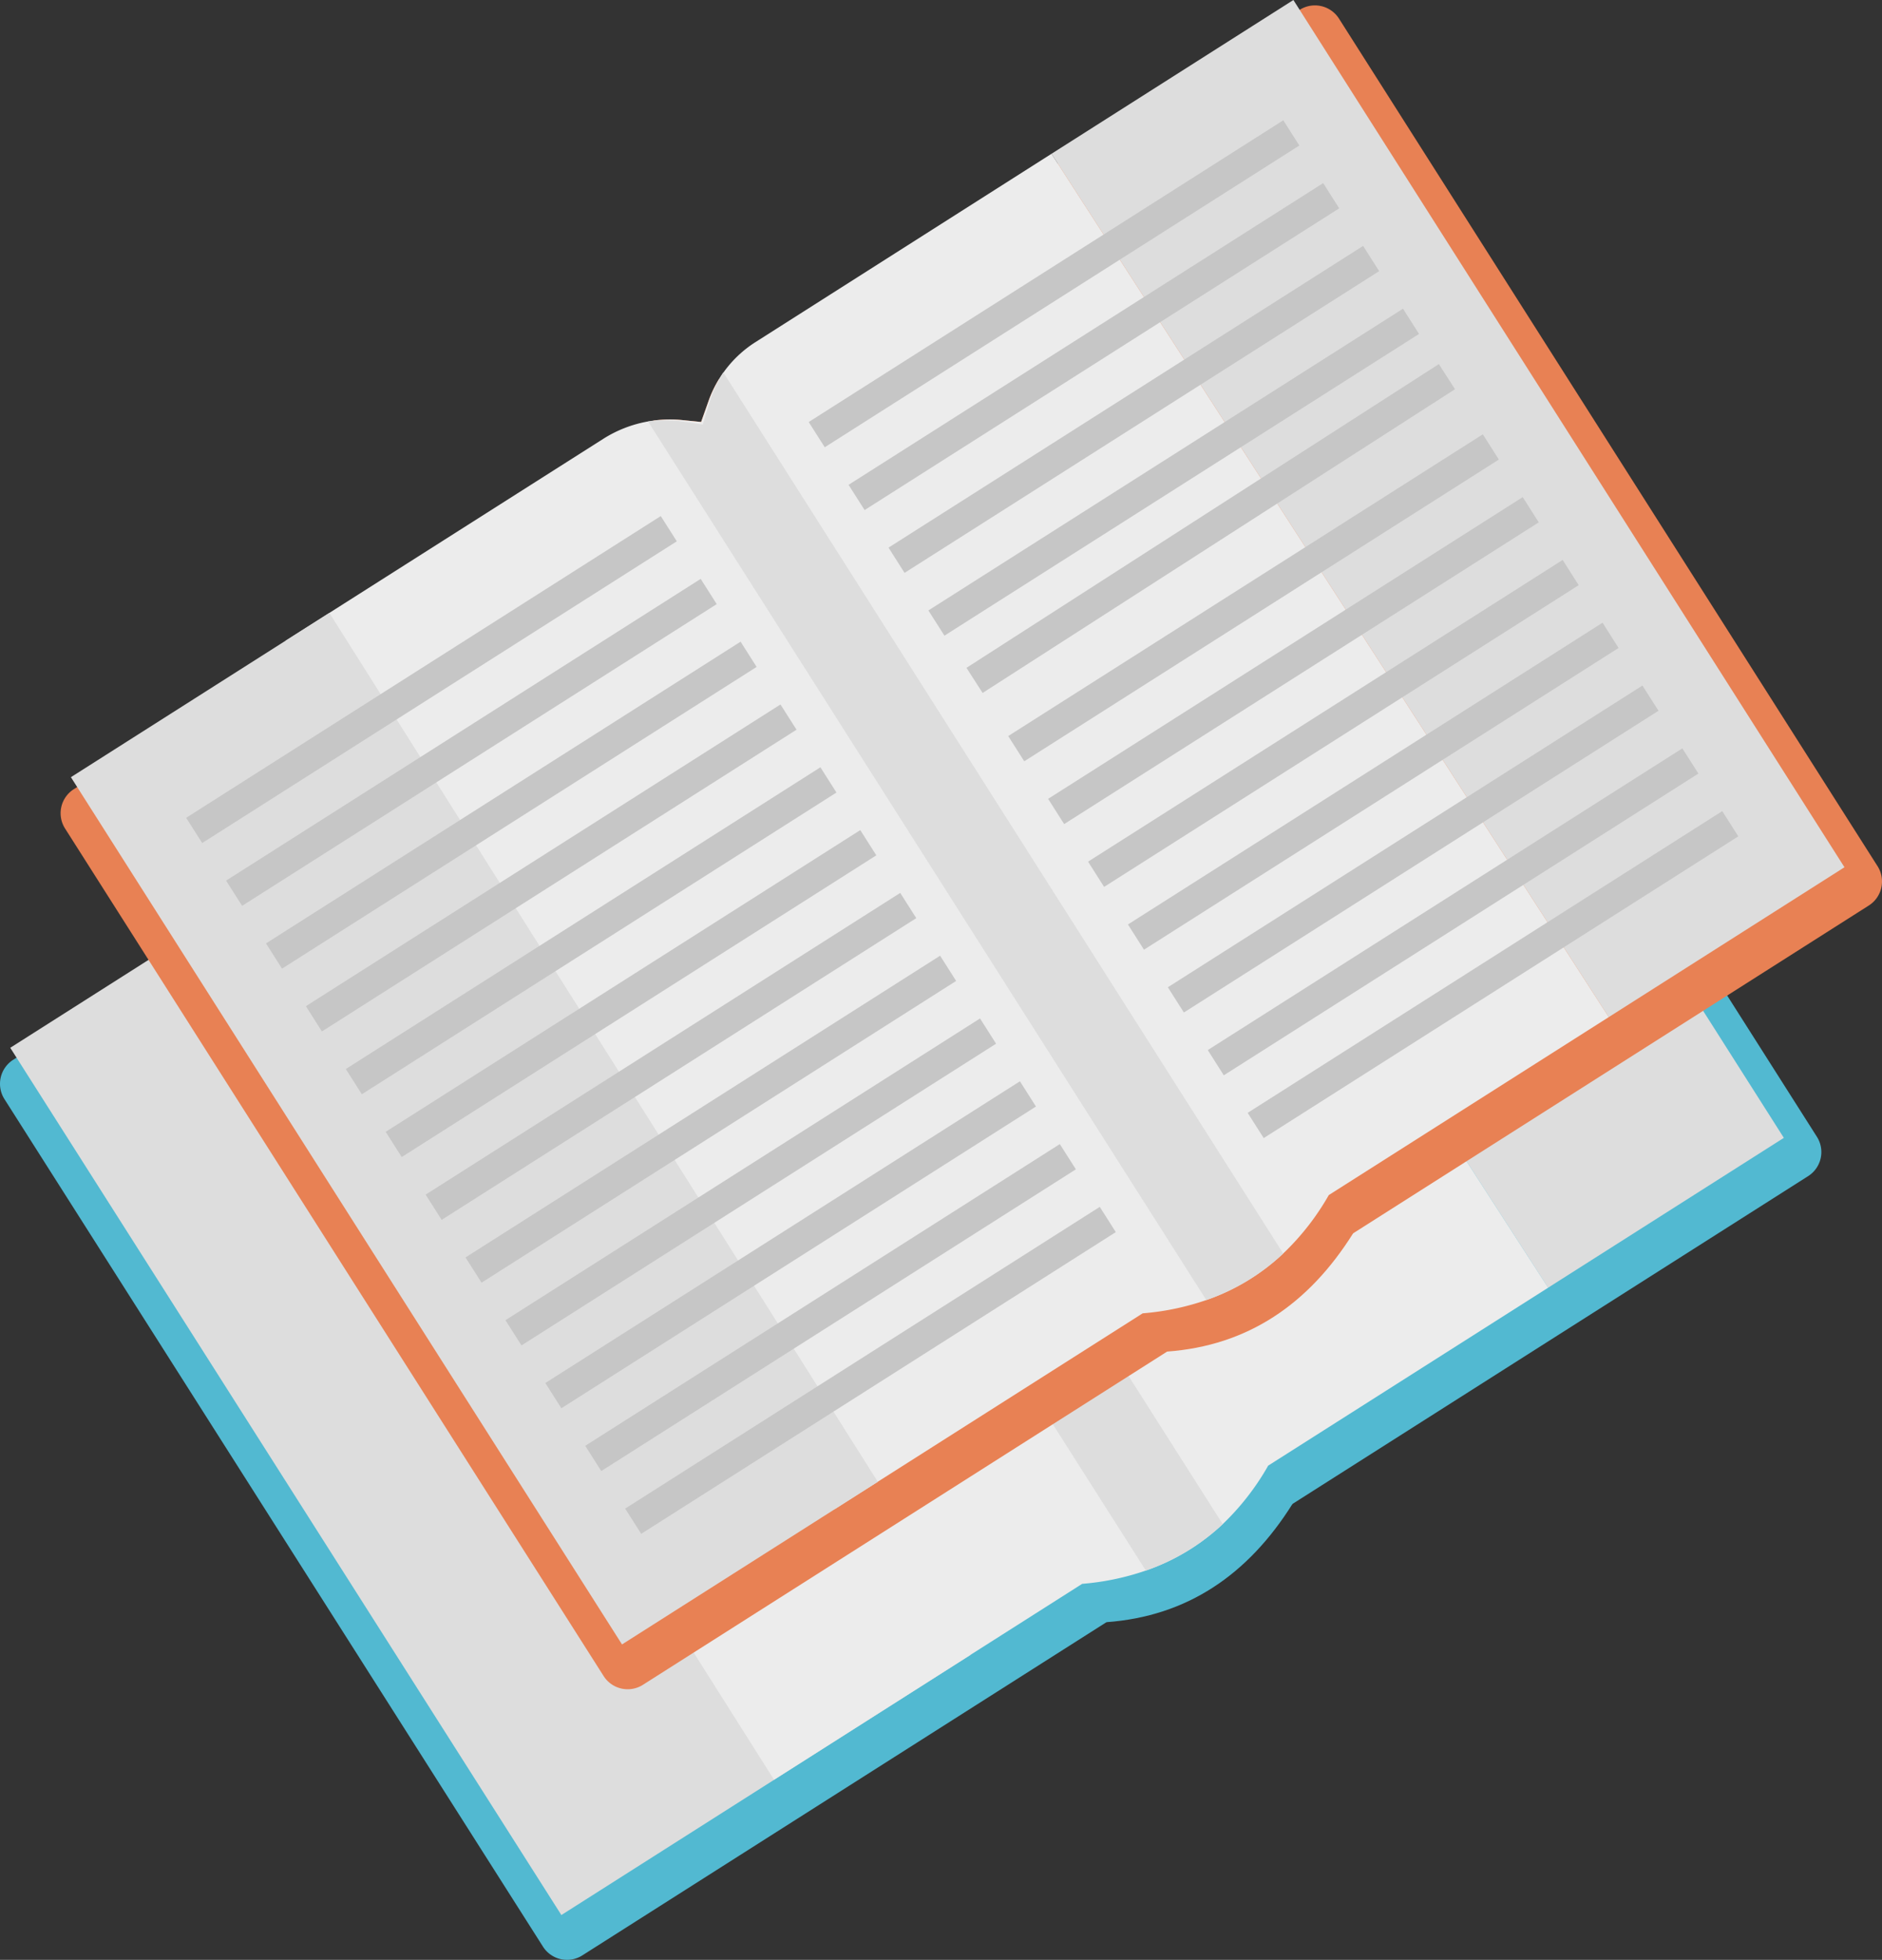 <svg xmlns="http://www.w3.org/2000/svg" viewBox="0 0 574.12 597.73"><rect x="0" y="0" width="574.12" height="597.73" fill="#333333" stroke="none"/><defs><style>.cls-1{fill:#52b9d1;}.cls-2{fill:#ddd;}.cls-3{fill:#ececec;}.cls-4{fill:#e88154;}.cls-5{fill:#c6c6c6;}</style></defs><title>book4</title><g id="Layer_2" data-name="Layer 2"><g id="Layer_1-2" data-name="Layer 1"><path class="cls-1" d="M390,88.22,554.26,346.7a8.69,8.69,0,0,1-2.67,12L177.64,596.37a8.69,8.69,0,0,1-12-2.67L1.36,335.22a8.69,8.69,0,0,1,2.67-12L180.92,210.79a38,38,0,0,1,8.68-.14l5.76.58,2.31-6.51a34.85,34.85,0,0,1,3.15-6.58L378,85.54A8.7,8.7,0,0,1,390,88.22Z"/><path class="cls-1" d="M394.28,458.68c-13.58,21.65-32.16,34.27-56.74,36.06L163.93,221.59c24.31-2.23,42.9-14.83,56.74-36.06Z"/><polyline class="cls-2" points="302.28 129.43 376.06 82.53 544.18 347.03 472.27 392.73"/><polyline class="cls-2" points="296.1 504.71 171.25 584.06 3.13 319.56 129.27 239.39"/><path class="cls-3" d="M472.28,392.73,386.87,447A77.41,77.41,0,0,1,373,464.84,65.39,65.39,0,0,1,349.55,479a78.66,78.66,0,0,1-19.42,4.05l-94,59.75L68.68,277.91l96.78-61.52a37.85,37.85,0,0,1,13.72-5.33c.57-.1,1.16-.19,1.73-.27a38,38,0,0,1,8.68-.14l5.76.58,2.31-6.51a34.85,34.85,0,0,1,3.15-6.58c.42-.69.87-1.37,1.34-2a35,35,0,0,1,9.76-9.26l90.35-57.43Z"/><path class="cls-2" d="M202.16,196.12,373,464.84A65.39,65.39,0,0,1,349.55,479h0L179.2,211.09c.58-.09,1.18-.16,1.77-.22a37.73,37.73,0,0,1,8.93.26l6,.89,2.07-6.88a34.81,34.81,0,0,1,2.94-6.92C201.27,197.51,201.71,196.81,202.16,196.12Z"/><path class="cls-4" d="M408.47,5.68,572.76,264.17a8.69,8.69,0,0,1-2.67,12L196.14,513.84a8.69,8.69,0,0,1-12-2.67L19.85,252.69a8.69,8.69,0,0,1,2.67-12L199.42,128.26a38,38,0,0,1,8.68-.14l5.76.58,2.31-6.51a34.85,34.85,0,0,1,3.15-6.58L396.47,3A8.7,8.7,0,0,1,408.47,5.68Z"/><path class="cls-4" d="M412.78,376.15c-13.58,21.65-32.16,34.27-56.74,36.06L182.43,139.06c24.31-2.23,42.9-14.83,56.74-36.06Z"/><polyline class="cls-2" points="320.77 46.9 394.56 0 562.67 264.5 490.77 310.2"/><path class="cls-3" d="M490.77,310.2l-85.41,54.28a77.41,77.41,0,0,1-13.91,17.82A65.39,65.39,0,0,1,368,396.5a78.66,78.66,0,0,1-19.42,4.05l-94,59.75L87.17,195.38,184,133.86a37.85,37.85,0,0,1,13.72-5.33c.57-.1,1.16-.19,1.73-.27a38,38,0,0,1,8.68-.14l5.76.58,2.31-6.51a34.85,34.85,0,0,1,3.15-6.58c.42-.69.87-1.37,1.34-2a35,35,0,0,1,9.76-9.26L320.77,46.9Z"/><polyline class="cls-2" points="267.78 451.94 189.75 501.53 21.63 237.03 100.47 186.92"/><rect class="cls-5" x="45.85" y="202.69" width="171.55" height="9.12" transform="translate(-90.63 102.95) rotate(-32.44)"/><rect class="cls-5" x="58.03" y="221.85" width="171.55" height="9.12" transform="translate(-99.01 112.47) rotate(-32.44)"/><rect class="cls-5" x="70.2" y="241" width="171.55" height="9.12" transform="translate(-107.38 121.99) rotate(-32.44)"/><rect class="cls-5" x="82.38" y="260.15" width="171.55" height="9.12" transform="translate(-115.76 131.51) rotate(-32.44)"/><rect class="cls-5" x="94.55" y="279.31" width="171.55" height="9.12" transform="translate(-124.13 141.03) rotate(-32.44)"/><rect class="cls-5" x="106.72" y="298.46" width="171.55" height="9.12" transform="translate(-132.51 150.55) rotate(-32.44)"/><rect class="cls-5" x="118.9" y="317.62" width="171.55" height="9.12" transform="translate(-140.88 160.07) rotate(-32.44)"/><rect class="cls-5" x="131.07" y="336.77" width="171.55" height="9.12" transform="translate(-149.26 169.59) rotate(-32.44)"/><rect class="cls-5" x="143.25" y="355.92" width="171.55" height="9.12" transform="translate(-157.63 179.1) rotate(-32.44)"/><rect class="cls-5" x="155.42" y="375.08" width="171.55" height="9.12" transform="translate(-166.01 188.62) rotate(-32.44)"/><rect class="cls-5" x="167.59" y="394.23" width="171.55" height="9.12" transform="translate(-174.38 198.14) rotate(-32.44)"/><rect class="cls-5" x="179.77" y="413.38" width="171.55" height="9.12" transform="translate(-182.75 207.66) rotate(-32.44)"/><rect class="cls-5" x="235.76" y="81.99" width="171.55" height="9.12" transform="translate(3.75 185.98) rotate(-32.44)"/><rect class="cls-5" x="247.93" y="101.14" width="171.55" height="9.12" transform="translate(-4.63 195.5) rotate(-32.44)"/><rect class="cls-5" x="260.11" y="120.3" width="171.55" height="9.12" transform="translate(-13 205.02) rotate(-32.44)"/><rect class="cls-5" x="272.28" y="139.45" width="171.55" height="9.12" transform="translate(-21.38 214.54) rotate(-32.44)"/><rect class="cls-5" x="284.45" y="158.6" width="171.55" height="9.12" transform="matrix(0.84, -0.54, 0.54, 0.84, -29.75, 224.06)"/><rect class="cls-5" x="296.63" y="177.76" width="171.55" height="9.12" transform="translate(-38.13 233.58) rotate(-32.44)"/><rect class="cls-5" x="308.8" y="196.91" width="171.55" height="9.12" transform="translate(-46.5 243.1) rotate(-32.44)"/><rect class="cls-5" x="320.98" y="216.07" width="171.55" height="9.12" transform="translate(-54.87 252.62) rotate(-32.44)"/><rect class="cls-5" x="333.15" y="235.22" width="171.55" height="9.12" transform="translate(-63.25 262.14) rotate(-32.44)"/><rect class="cls-5" x="345.32" y="254.37" width="171.55" height="9.12" transform="translate(-71.62 271.66) rotate(-32.44)"/><rect class="cls-5" x="357.5" y="273.53" width="171.55" height="9.12" transform="translate(-80 281.18) rotate(-32.44)"/><rect class="cls-5" x="369.67" y="292.68" width="171.55" height="9.12" transform="translate(-88.37 290.69) rotate(-32.44)"/><path class="cls-2" d="M220.66,113.59l170.8,268.72A65.39,65.39,0,0,1,368,396.5h0L197.7,128.56c.58-.09,1.18-.16,1.77-.22a37.73,37.73,0,0,1,8.93.26l6,.89,2.07-6.88a34.81,34.81,0,0,1,2.94-6.92C219.77,115,220.2,114.27,220.66,113.59Z"/></g></g></svg>